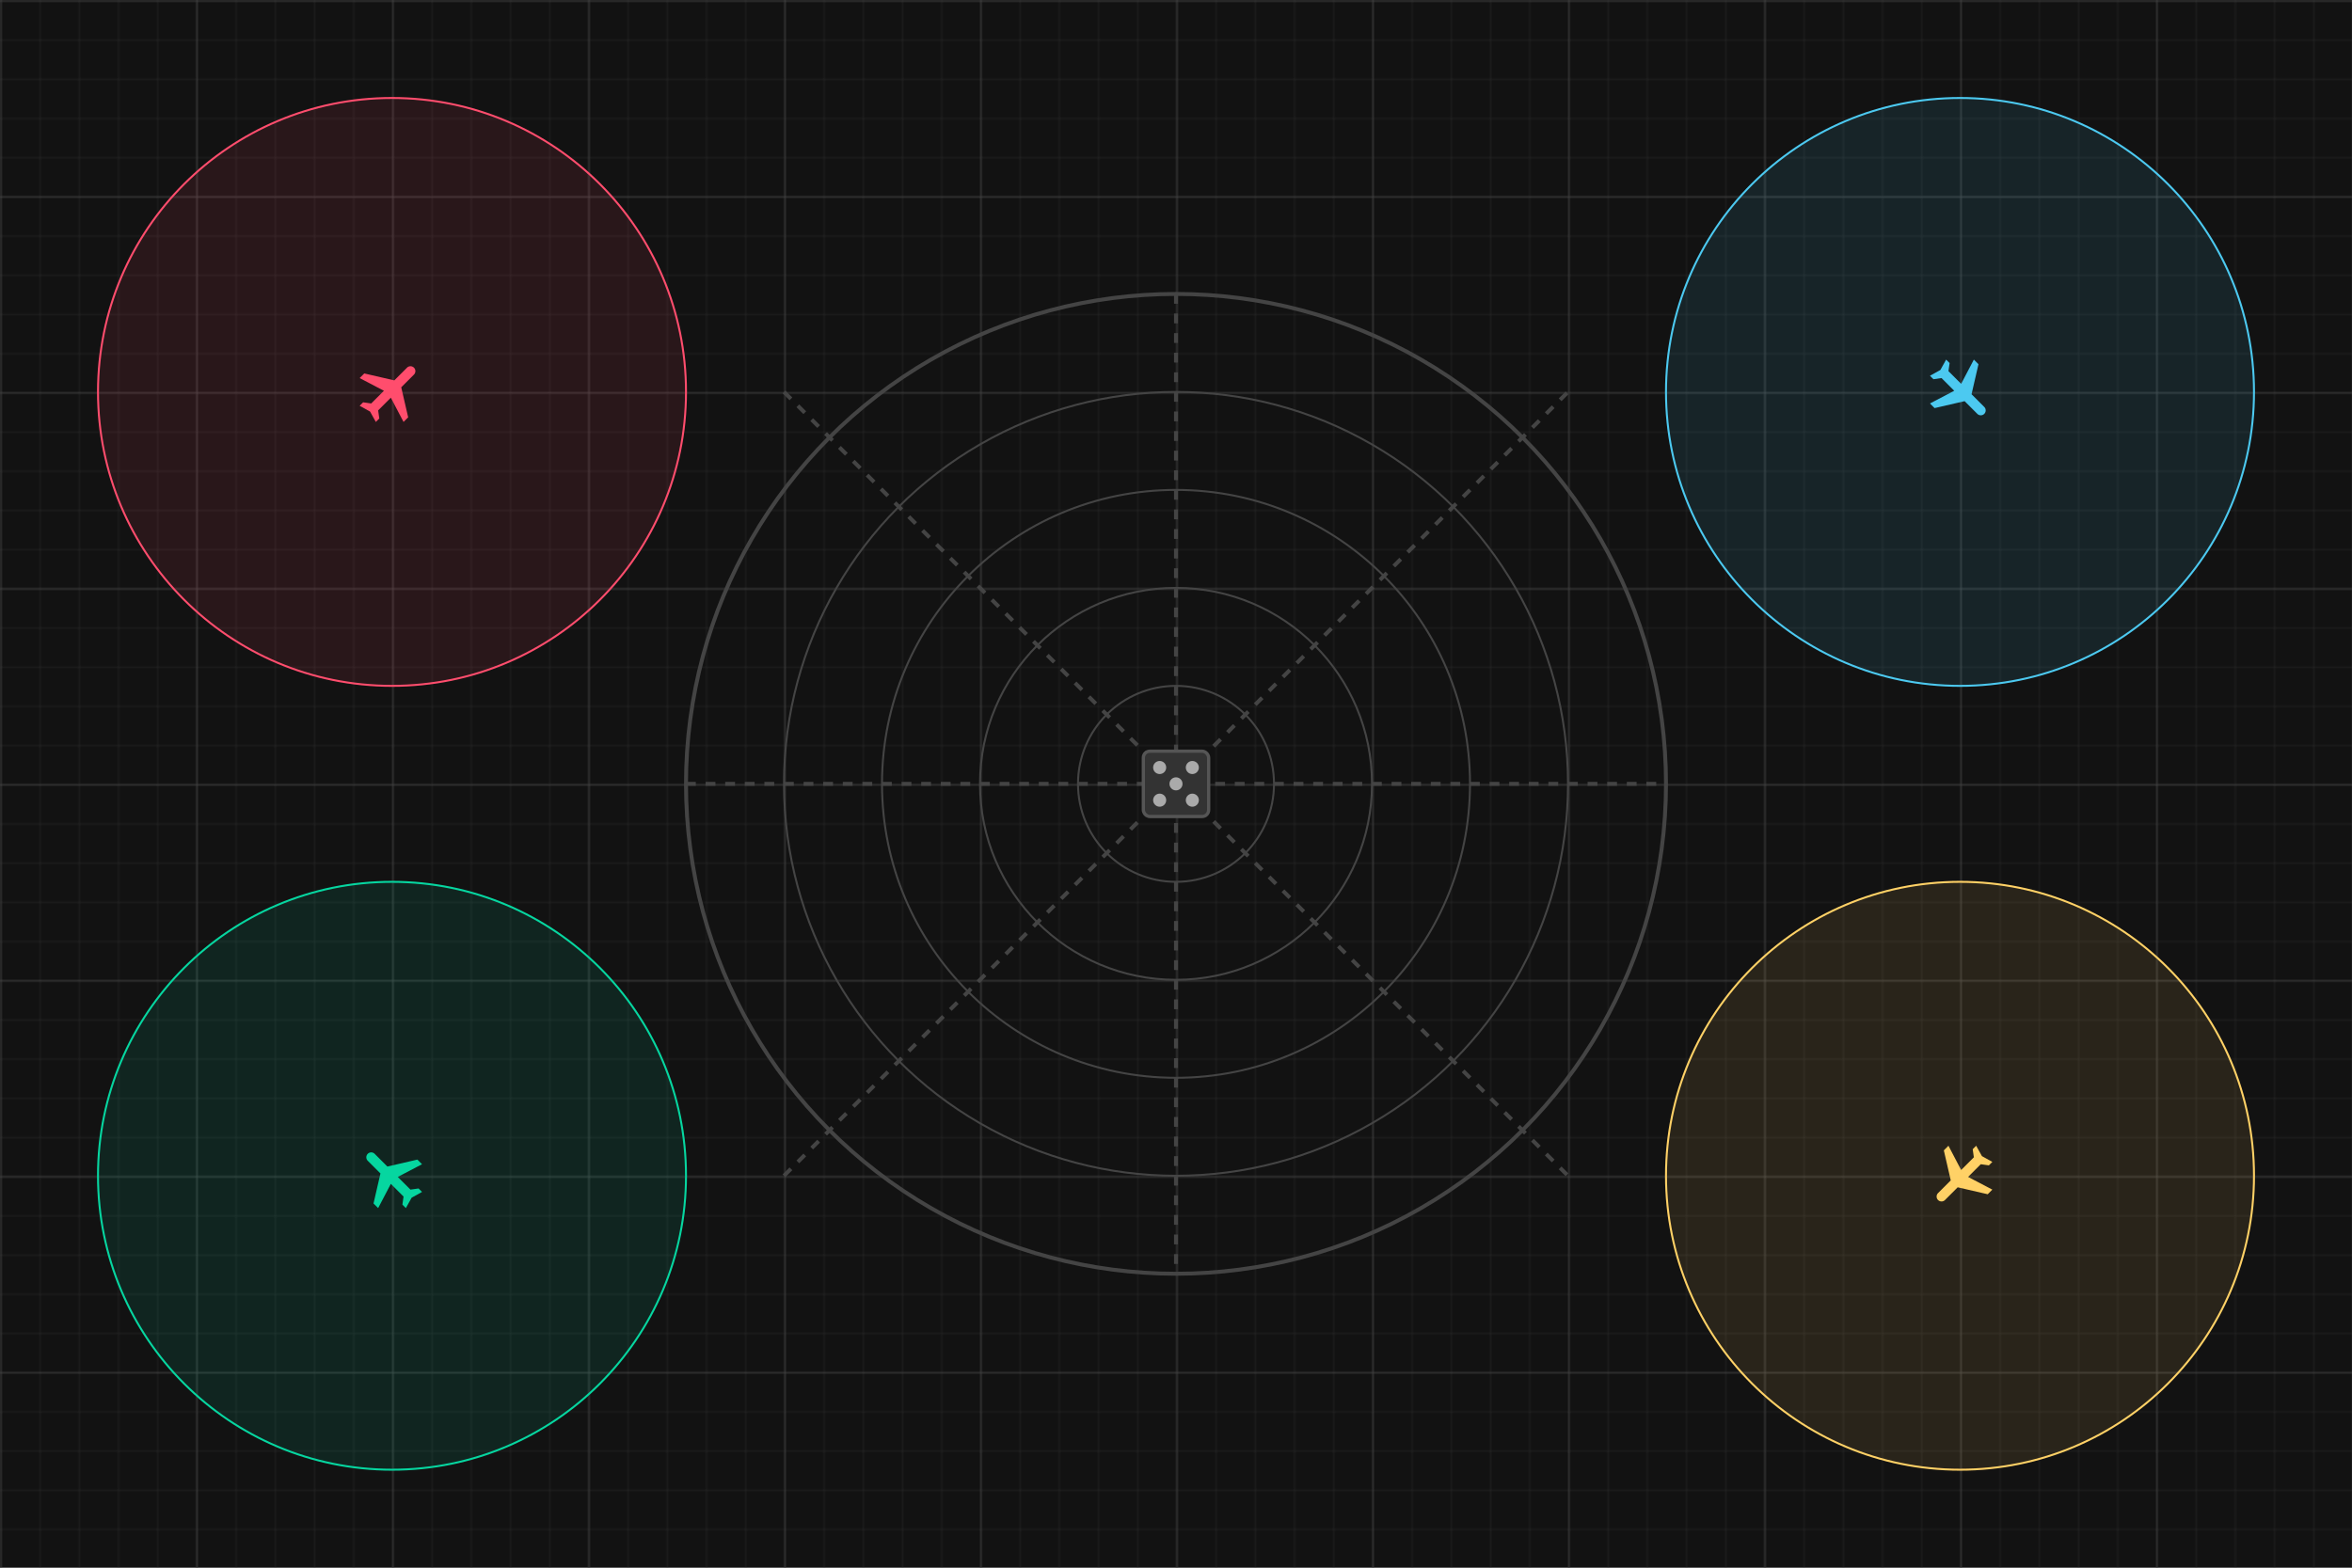 <?xml version="1.0" encoding="UTF-8" standalone="no"?>
<svg width="1200" height="800" viewBox="0 0 1200 800" xmlns="http://www.w3.org/2000/svg">
  <defs>
    <pattern id="smallGrid" width="20" height="20" patternUnits="userSpaceOnUse">
      <path d="M 20 0 L 0 0 0 20" fill="none" stroke="#333333" stroke-width="0.5"/>
    </pattern>
    <pattern id="grid" width="100" height="100" patternUnits="userSpaceOnUse">
      <rect width="100" height="100" fill="url(#smallGrid)"/>
      <path d="M 100 0 L 0 0 0 100" fill="none" stroke="#444444" stroke-width="1"/>
    </pattern>
    
    <!-- Airplane symbol -->
    <symbol id="airplane" viewBox="0 0 24 24">
      <path d="M21,16V14L13,9V3.5A1.5,1.5 0 0,0 11.5,2A1.5,1.5 0 0,0 10,3.5V9L2,14V16L10,13.5V19L8,20.5V22L11.5,21L15,22V20.5L13,19V13.5L21,16Z" />
    </symbol>
    
    <!-- Dice symbol -->
    <symbol id="dice" viewBox="0 0 24 24">
      <rect width="20" height="20" x="2" y="2" rx="2" ry="2" fill="#333333" stroke="#555555" stroke-width="1"/>
      <circle cx="7" cy="7" r="2" fill="#aaaaaa"/>
      <circle cx="17" cy="7" r="2" fill="#aaaaaa"/>
      <circle cx="7" cy="17" r="2" fill="#aaaaaa"/>
      <circle cx="17" cy="17" r="2" fill="#aaaaaa"/>
      <circle cx="12" cy="12" r="2" fill="#aaaaaa"/>
    </symbol>
  </defs>
  
  <!-- Background grid -->
  <rect width="1200" height="800" fill="#121212"/>
  <rect width="1200" height="800" fill="url(#grid)"/>
  
  <!-- Colored corners representing player areas -->
  <circle cx="200" cy="200" r="150" fill="rgba(255,77,109,0.1)" stroke="#ff4d6d" stroke-width="1"/>
  <circle cx="1000" cy="200" r="150" fill="rgba(76,201,240,0.1)" stroke="#4cc9f0" stroke-width="1"/>
  <circle cx="1000" cy="600" r="150" fill="rgba(255,209,102,0.1)" stroke="#ffd166" stroke-width="1"/>
  <circle cx="200" cy="600" r="150" fill="rgba(6,214,160,0.1)" stroke="#06d6a0" stroke-width="1"/>
  
  <!-- Center game board representation -->
  <circle cx="600" cy="400" r="250" fill="none" stroke="#444444" stroke-width="2"/>
  <circle cx="600" cy="400" r="200" fill="none" stroke="#444444" stroke-width="1"/>
  <circle cx="600" cy="400" r="150" fill="none" stroke="#444444" stroke-width="1"/>
  <circle cx="600" cy="400" r="100" fill="none" stroke="#444444" stroke-width="1"/>
  <circle cx="600" cy="400" r="50" fill="none" stroke="#444444" stroke-width="1"/>
  
  <!-- Game paths -->
  <path d="M 600,150 L 600,650" stroke="#444444" stroke-width="2" stroke-dasharray="5,5"/>
  <path d="M 350,400 L 850,400" stroke="#444444" stroke-width="2" stroke-dasharray="5,5"/>
  
  <!-- Diagonal paths -->
  <path d="M 400,200 L 800,600" stroke="#444444" stroke-width="2" stroke-dasharray="5,5"/>
  <path d="M 400,600 L 800,200" stroke="#444444" stroke-width="2" stroke-dasharray="5,5"/>
  
  <!-- Decorative airplanes -->
  <use href="#airplane" x="180" y="180" width="40" height="40" fill="#ff4d6d" opacity="0.8" transform="rotate(45, 200, 200)"/>
  <use href="#airplane" x="980" y="180" width="40" height="40" fill="#4cc9f0" opacity="0.8" transform="rotate(135, 1000, 200)"/>
  <use href="#airplane" x="980" y="580" width="40" height="40" fill="#ffd166" opacity="0.8" transform="rotate(225, 1000, 600)"/>
  <use href="#airplane" x="180" y="580" width="40" height="40" fill="#06d6a0" opacity="0.8" transform="rotate(315, 200, 600)"/>
  
  <!-- Decorative dice -->
  <use href="#dice" x="580" y="380" width="40" height="40" opacity="0.8"/>
</svg>
